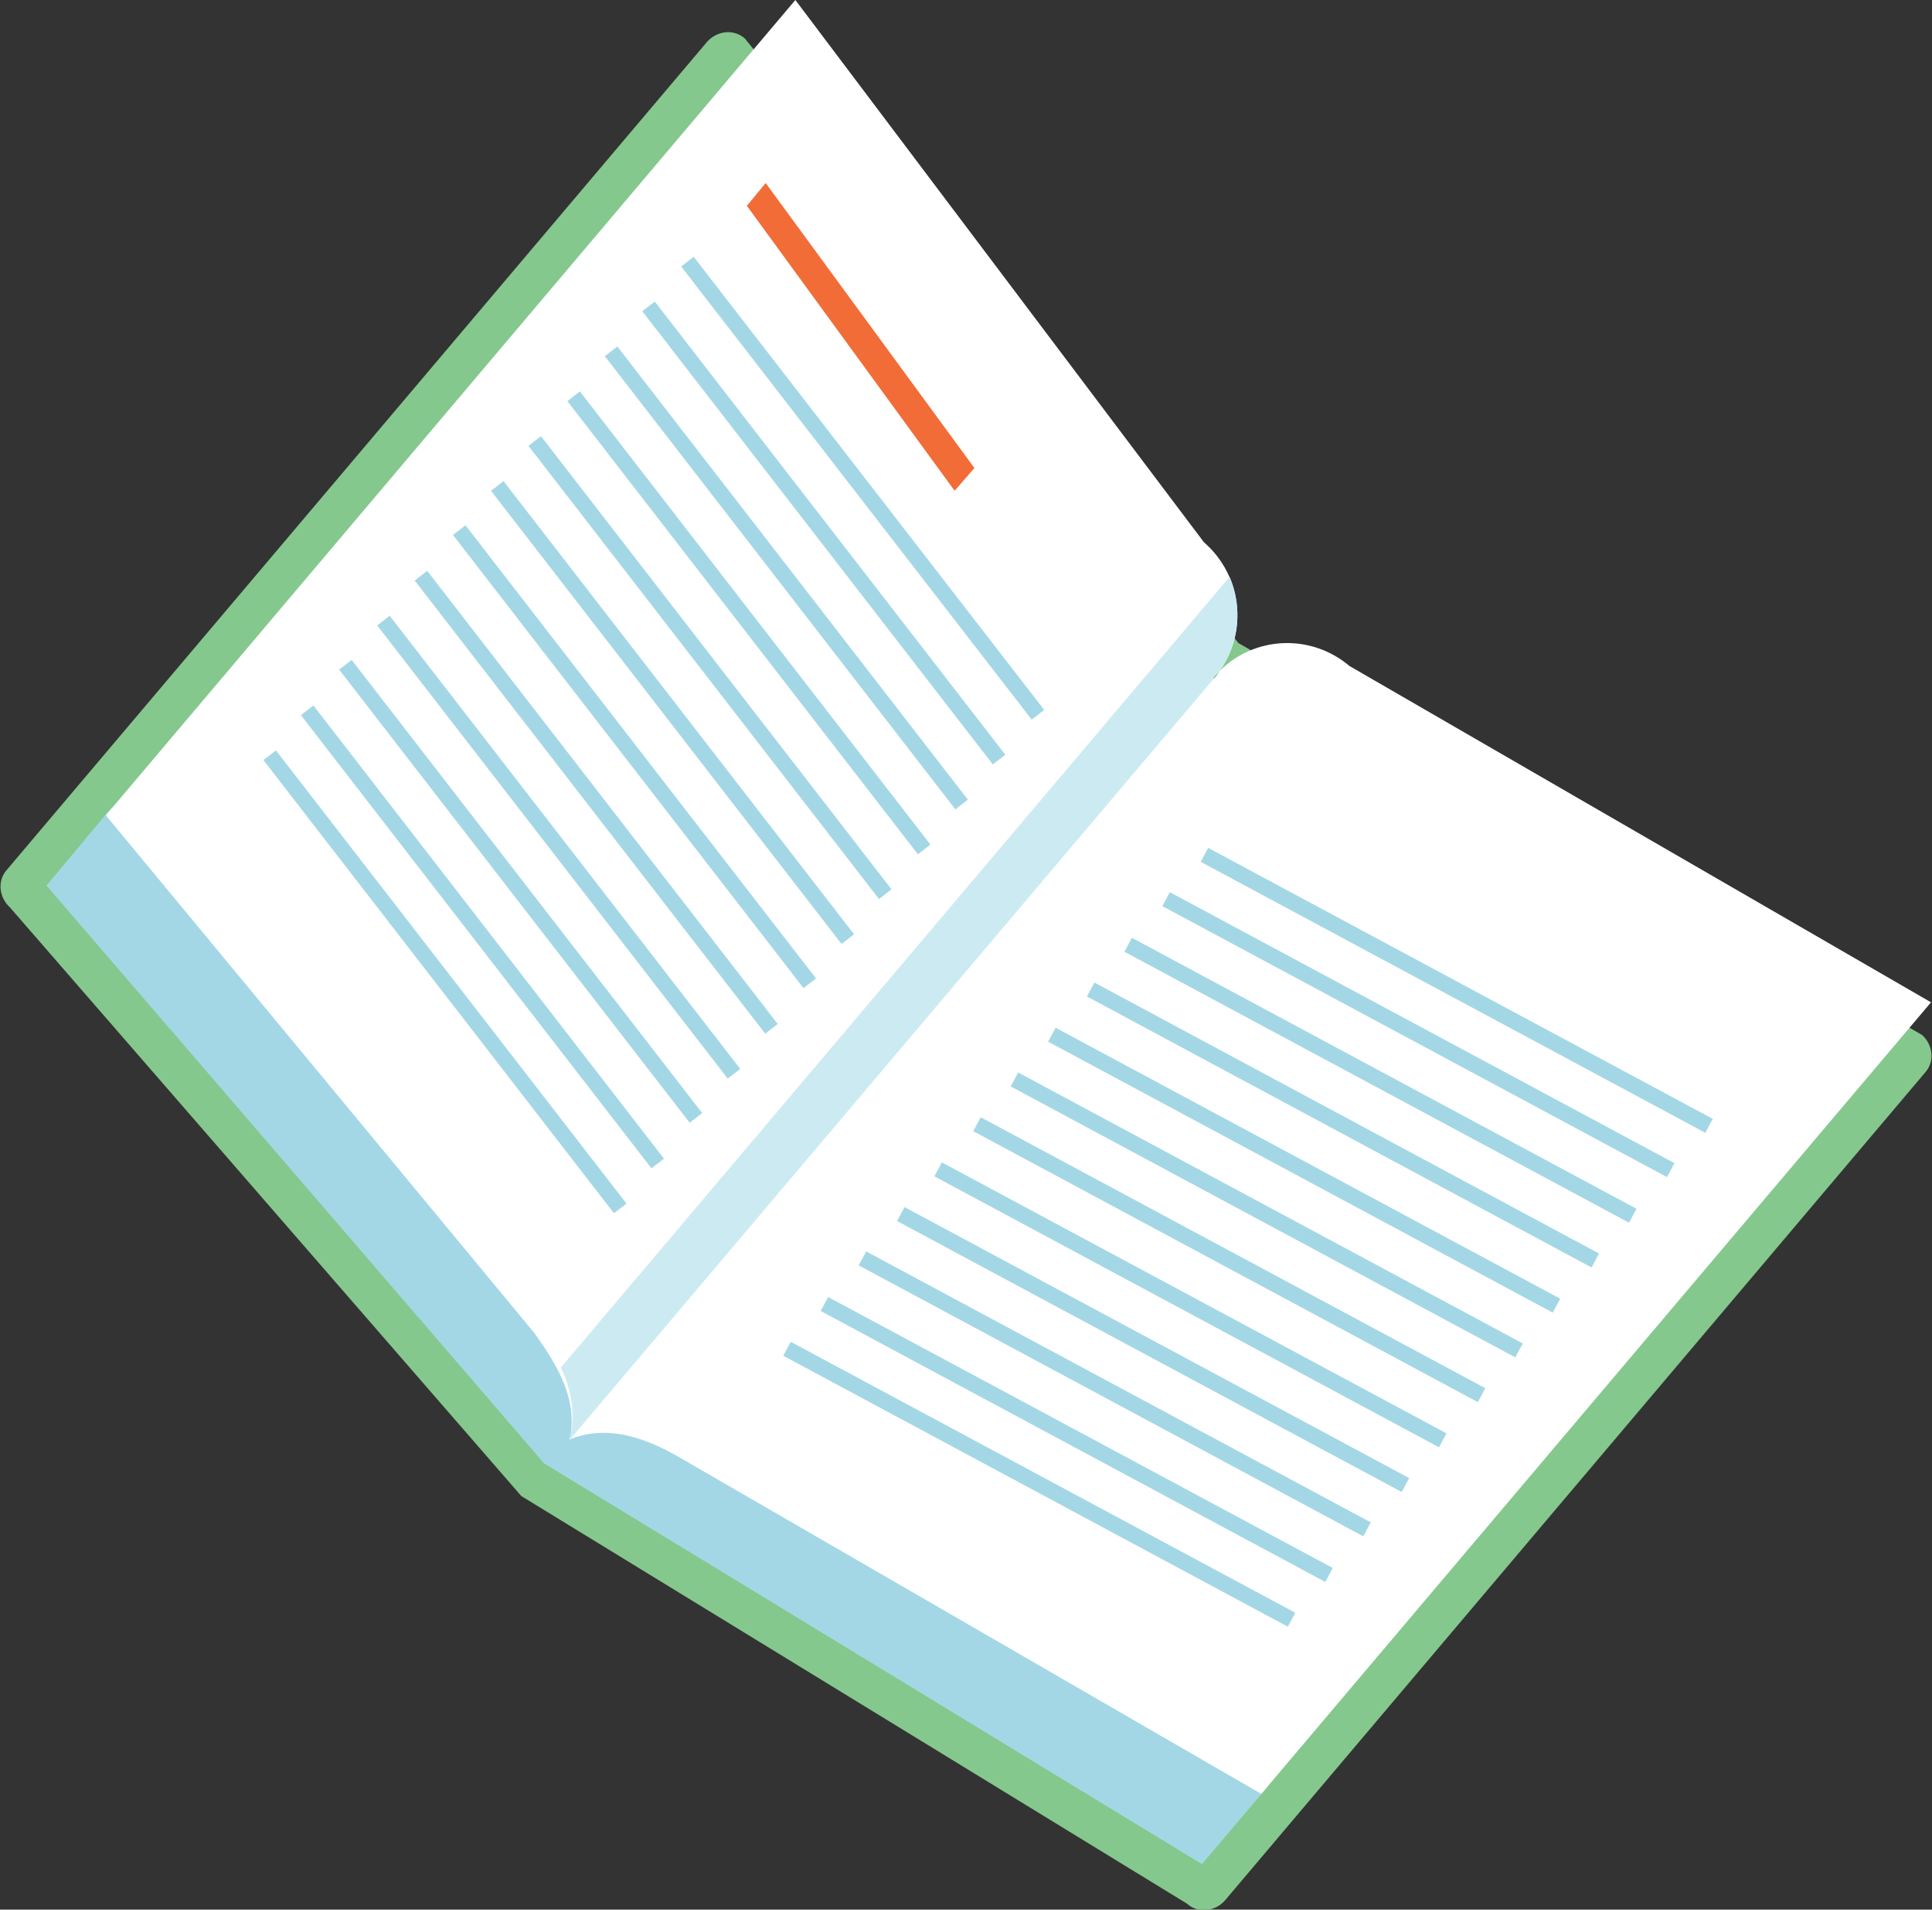 <?xml version="1.0" encoding="utf-8"?>
<!-- Generator: Adobe Illustrator 18.1.1, SVG Export Plug-In . SVG Version: 6.00 Build 0)  -->
<svg version="1.1" id="Layer_1" xmlns="http://www.w3.org/2000/svg" xmlns:xlink="http://www.w3.org/1999/xlink" x="0px" y="0px"
	 viewBox="0 0 195.3 193" enable-background="new 0 0 195.3 193" xml:space="preserve">
<rect x="0" y="0" width="195.3" height="193" fill="#333333" stroke="none"/>
<g>
	<g>
		<path fill="#CCEAF1" d="M58.7,105.2c-0.9,2.5-3.6,3.9-6.1,3L18.8,96.8C16.2,96,22.6,84,23.5,81.5l0,0c0.9-2.5,3.6-3.9,6.1-3
			l26,20.6C58.2,100,59.5,102.7,58.7,105.2L58.7,105.2z"/>
		<path fill="#2C5871" d="M54.1,109.7c-0.7,0-1.3-0.1-1.9-0.3L18.4,98c-0.5-0.2-0.9-0.6-1.2-1.1c-0.8-1.9,0.6-5.7,3.8-12.6
			c0.6-1.4,1.2-2.5,1.4-3.1c1.1-3.1,4.6-4.8,7.7-3.8l0.4,0.2L56.2,98c3,1.1,4.6,4.5,3.6,7.6C59,108.1,56.7,109.7,54.1,109.7z
			 M19.4,95.8l33.5,11.4c1.9,0.6,4-0.4,4.6-2.3c0.6-1.9-0.4-4-2.3-4.6l-0.4-0.2L29.1,79.5c-1.8-0.5-3.8,0.5-4.4,2.3
			c-0.2,0.6-0.8,1.9-1.5,3.3C22,87.7,19.1,94.2,19.4,95.8z"/>
	</g>
	<g>
		<path fill="#CCEAF1" d="M69,93.7c-0.9,2.5-3.6,3.9-6.1,3L29.1,85.2c-2.5-0.9,3.9-12.8,4.7-15.3l0,0c0.9-2.5,3.6-3.9,6.1-3l26,20.6
			C68.5,88.4,69.8,91.1,69,93.7L69,93.7z"/>
		<path fill="#2C5871" d="M64.4,98.1c-0.7,0-1.3-0.1-1.9-0.3L28.7,86.4c-0.5-0.2-0.9-0.6-1.2-1.1c-0.8-1.9,0.6-5.7,3.8-12.6
			c0.6-1.4,1.2-2.5,1.4-3.1c1-3.1,4.6-4.8,7.7-3.8l0.4,0.2l25.8,20.5c1.4,0.5,2.6,1.6,3.3,3c0.7,1.5,0.8,3.1,0.3,4.6
			C69.3,96.5,67,98.1,64.4,98.1z M29.7,84.2l33.5,11.4c1.9,0.6,4-0.4,4.6-2.3c0.3-0.9,0.2-1.9-0.2-2.8c-0.4-0.9-1.2-1.5-2.1-1.8
			l-0.4-0.2L39.4,68c-1.8-0.5-3.8,0.5-4.4,2.3c-0.2,0.6-0.8,1.9-1.5,3.4C32.4,76.1,29.4,82.6,29.7,84.2z"/>
	</g>
	<g>
		<path fill="#CCEAF1" d="M89.1,75.3c-0.9,2.5-3.6,3.9-6.1,3L49.2,66.9c-2.5-0.9-3.9-3.6-3-6.1l0,0c0.9-2.5,3.6-3.9,6.1-3l33.8,11.4
			C88.6,70,90,72.7,89.1,75.3L89.1,75.3z"/>
		<path fill="#2C5871" d="M84.5,79.8c-0.7,0-1.3-0.1-1.9-0.3L48.8,68c-1.5-0.5-2.8-1.6-3.5-3c-0.7-1.4-0.8-3.1-0.3-4.6
			c1-3.1,4.6-4.8,7.7-3.8L86.5,68c3.2,1.1,4.9,4.5,3.8,7.7C89.4,78.1,87.1,79.8,84.5,79.8z M50.7,58.6c-1.6,0-2.9,1-3.4,2.5
			C47,62,47.1,63,47.5,63.9c0.4,0.9,1.2,1.5,2.1,1.8l33.8,11.4c1.9,0.6,4-0.4,4.6-2.3c0.6-1.9-0.4-4-2.3-4.6L51.9,58.8
			C51.5,58.7,51.1,58.6,50.7,58.6z"/>
	</g>
	<g>
		<path fill="#84C88D" d="M123.8,192.1c-1,1.1-2.7,1.3-3.8,0.3l-67.3-41.2L1,91.7c-1.1-1-1.3-2.7-0.3-3.8L71.5,4.2
			c1-1.1,2.7-1.3,3.8-0.3L125.2,65l69.1,39.6c1.1,1,1.3,2.7,0.3,3.8L123.8,192.1z"/>
		<polygon fill="#A4D7E6" points="121.5,188.4 55,147.9 4.7,89.5 11.3,81.6 62,140.3 128.2,180.5 		"/>
		<path fill="#FFFFFF" d="M57.5,145.5l65-76.8c0.1,0,0.2-0.1,0.3-0.2c0.2-0.2,0.3-0.4,0.5-0.7c3.5-3.5,9.2-3.8,13.1-0.5l58.8,34
			l-67.7,80l-58.8-34C64.9,145.1,61.2,144,57.5,145.5z"/>
		<path fill="#FFFFFF" d="M57.6,145.5l65-76.8c0-0.1,0.1-0.2,0.1-0.3c0.2-0.2,0.4-0.4,0.6-0.6c2.9-4.1,2.2-9.7-1.6-13L80.4,0
			L10.7,82.4L54,134.7C56.6,138.3,58.4,141.6,57.6,145.5z"/>
		<path fill="#CCEAF1" d="M123.3,67.8c2-2.8,2.3-6.5,1-9.5l-67.6,79.9c1.1,2.3,1.5,4.9,0.9,7.3l65-76.8c0-0.1,0.1-0.2,0.1-0.3
			C122.9,68.2,123.1,68,123.3,67.8z"/>
		<polygon fill="#F26C37" points="96.5,49.6 75.5,20.8 77.4,18.5 98.5,47.3 		"/>
		<g>
			<g>
				<g>
					
						<rect x="58.3" y="48.5" transform="matrix(0.612 0.791 -0.791 0.612 72.807 -49.846)" fill="#A4D7E6" width="57.9" height="1.6"/>
				</g>
			</g>
			<g>
				<g>
					
						<rect x="54.4" y="53.1" transform="matrix(0.612 0.791 -0.791 0.612 74.9 -45.051)" fill="#A4D7E6" width="57.9" height="1.6"/>
				</g>
			</g>
			<g>
				<g>
					
						<rect x="50.6" y="57.6" transform="matrix(0.612 0.791 -0.791 0.612 76.999 -40.258)" fill="#A4D7E6" width="57.9" height="1.6"/>
				</g>
			</g>
			<g>
				<g>
					
						<rect x="46.8" y="62.1" transform="matrix(0.612 0.791 -0.791 0.612 79.096 -35.466)" fill="#A4D7E6" width="57.9" height="1.6"/>
				</g>
			</g>
			<g>
				<g>
					
						<rect x="42.9" y="66.7" transform="matrix(0.612 0.791 -0.791 0.612 81.19 -30.671)" fill="#A4D7E6" width="57.9" height="1.6"/>
				</g>
			</g>
			<g>
				<g>
					
						<rect x="39.1" y="71.2" transform="matrix(0.612 0.791 -0.791 0.612 83.291 -25.878)" fill="#A4D7E6" width="57.9" height="1.6"/>
				</g>
			</g>
			<g>
				<g>
					
						<rect x="35.2" y="75.7" transform="matrix(0.612 0.791 -0.791 0.612 85.391 -21.084)" fill="#A4D7E6" width="57.9" height="1.6"/>
				</g>
			</g>
			<g>
				<g>
					
						<rect x="31.4" y="80.3" transform="matrix(0.612 0.791 -0.791 0.612 87.485 -16.29)" fill="#A4D7E6" width="57.9" height="1.6"/>
				</g>
			</g>
			<g>
				<g>
					
						<rect x="27.6" y="84.8" transform="matrix(0.612 0.791 -0.791 0.612 89.58 -11.498)" fill="#A4D7E6" width="57.9" height="1.6"/>
				</g>
			</g>
			<g>
				<g>
					
						<rect x="23.7" y="89.3" transform="matrix(0.612 0.791 -0.791 0.612 91.68 -6.703)" fill="#A4D7E6" width="57.9" height="1.6"/>
				</g>
			</g>
			<g>
				<g>
					
						<rect x="19.9" y="93.9" transform="matrix(0.612 0.791 -0.791 0.612 93.781 -1.907)" fill="#A4D7E6" width="57.9" height="1.6"/>
				</g>
			</g>
			<g>
				<g>
					
						<rect x="16.1" y="98.4" transform="matrix(0.612 0.791 -0.791 0.612 95.876 2.884)" fill="#A4D7E6" width="57.9" height="1.6"/>
				</g>
			</g>
		</g>
		<g>
			<g>
				<g>
					
						<rect x="118.3" y="99.3" transform="matrix(0.881 0.473 -0.473 0.881 64.879 -57.748)" fill="#A4D7E6" width="57.9" height="1.6"/>
				</g>
			</g>
			<g>
				<g>
					
						<rect x="114.4" y="103.8" transform="matrix(0.881 0.473 -0.473 0.881 66.566 -55.391)" fill="#A4D7E6" width="57.9" height="1.6"/>
				</g>
			</g>
			<g>
				<g>
					
						<rect x="110.6" y="108.4" transform="matrix(0.881 0.473 -0.473 0.881 68.255 -53.036)" fill="#A4D7E6" width="57.9" height="1.6"/>
				</g>
			</g>
			<g>
				<g>
					
						<rect x="106.8" y="112.9" transform="matrix(0.881 0.473 -0.473 0.881 69.943 -50.68)" fill="#A4D7E6" width="57.9" height="1.6"/>
				</g>
			</g>
			<g>
				<g>
					
						<rect x="102.9" y="117.5" transform="matrix(0.881 0.473 -0.473 0.881 71.632 -48.323)" fill="#A4D7E6" width="57.9" height="1.6"/>
				</g>
			</g>
			<g>
				<g>
					
						<rect x="99.1" y="122" transform="matrix(0.881 0.473 -0.473 0.881 73.323 -45.967)" fill="#A4D7E6" width="57.9" height="1.6"/>
				</g>
			</g>
			<g>
				<g>
					
						<rect x="95.3" y="126.5" transform="matrix(0.881 0.473 -0.473 0.881 75.013 -43.612)" fill="#A4D7E6" width="57.9" height="1.6"/>
				</g>
			</g>
			<g>
				<g>
					
						<rect x="91.4" y="131.1" transform="matrix(0.881 0.473 -0.473 0.881 76.698 -41.255)" fill="#A4D7E6" width="57.9" height="1.6"/>
				</g>
			</g>
			<g>
				<g>
					
						<rect x="87.6" y="135.6" transform="matrix(0.881 0.473 -0.473 0.881 78.402 -38.903)" fill="#A4D7E6" width="57.9" height="1.6"/>
				</g>
			</g>
			<g>
				<g>
					
						<rect x="83.7" y="140.1" transform="matrix(0.881 0.473 -0.473 0.881 80.084 -36.545)" fill="#A4D7E6" width="57.9" height="1.6"/>
				</g>
			</g>
			<g>
				<g>
					
						<rect x="79.9" y="144.7" transform="matrix(0.881 0.473 -0.473 0.881 81.769 -34.188)" fill="#A4D7E6" width="57.9" height="1.6"/>
				</g>
			</g>
			<g>
				<g>
					
						<rect x="76.1" y="149.2" transform="matrix(0.881 0.473 -0.473 0.881 83.459 -31.832)" fill="#A4D7E6" width="57.9" height="1.6"/>
				</g>
			</g>
		</g>
	</g>
</g>
</svg>

